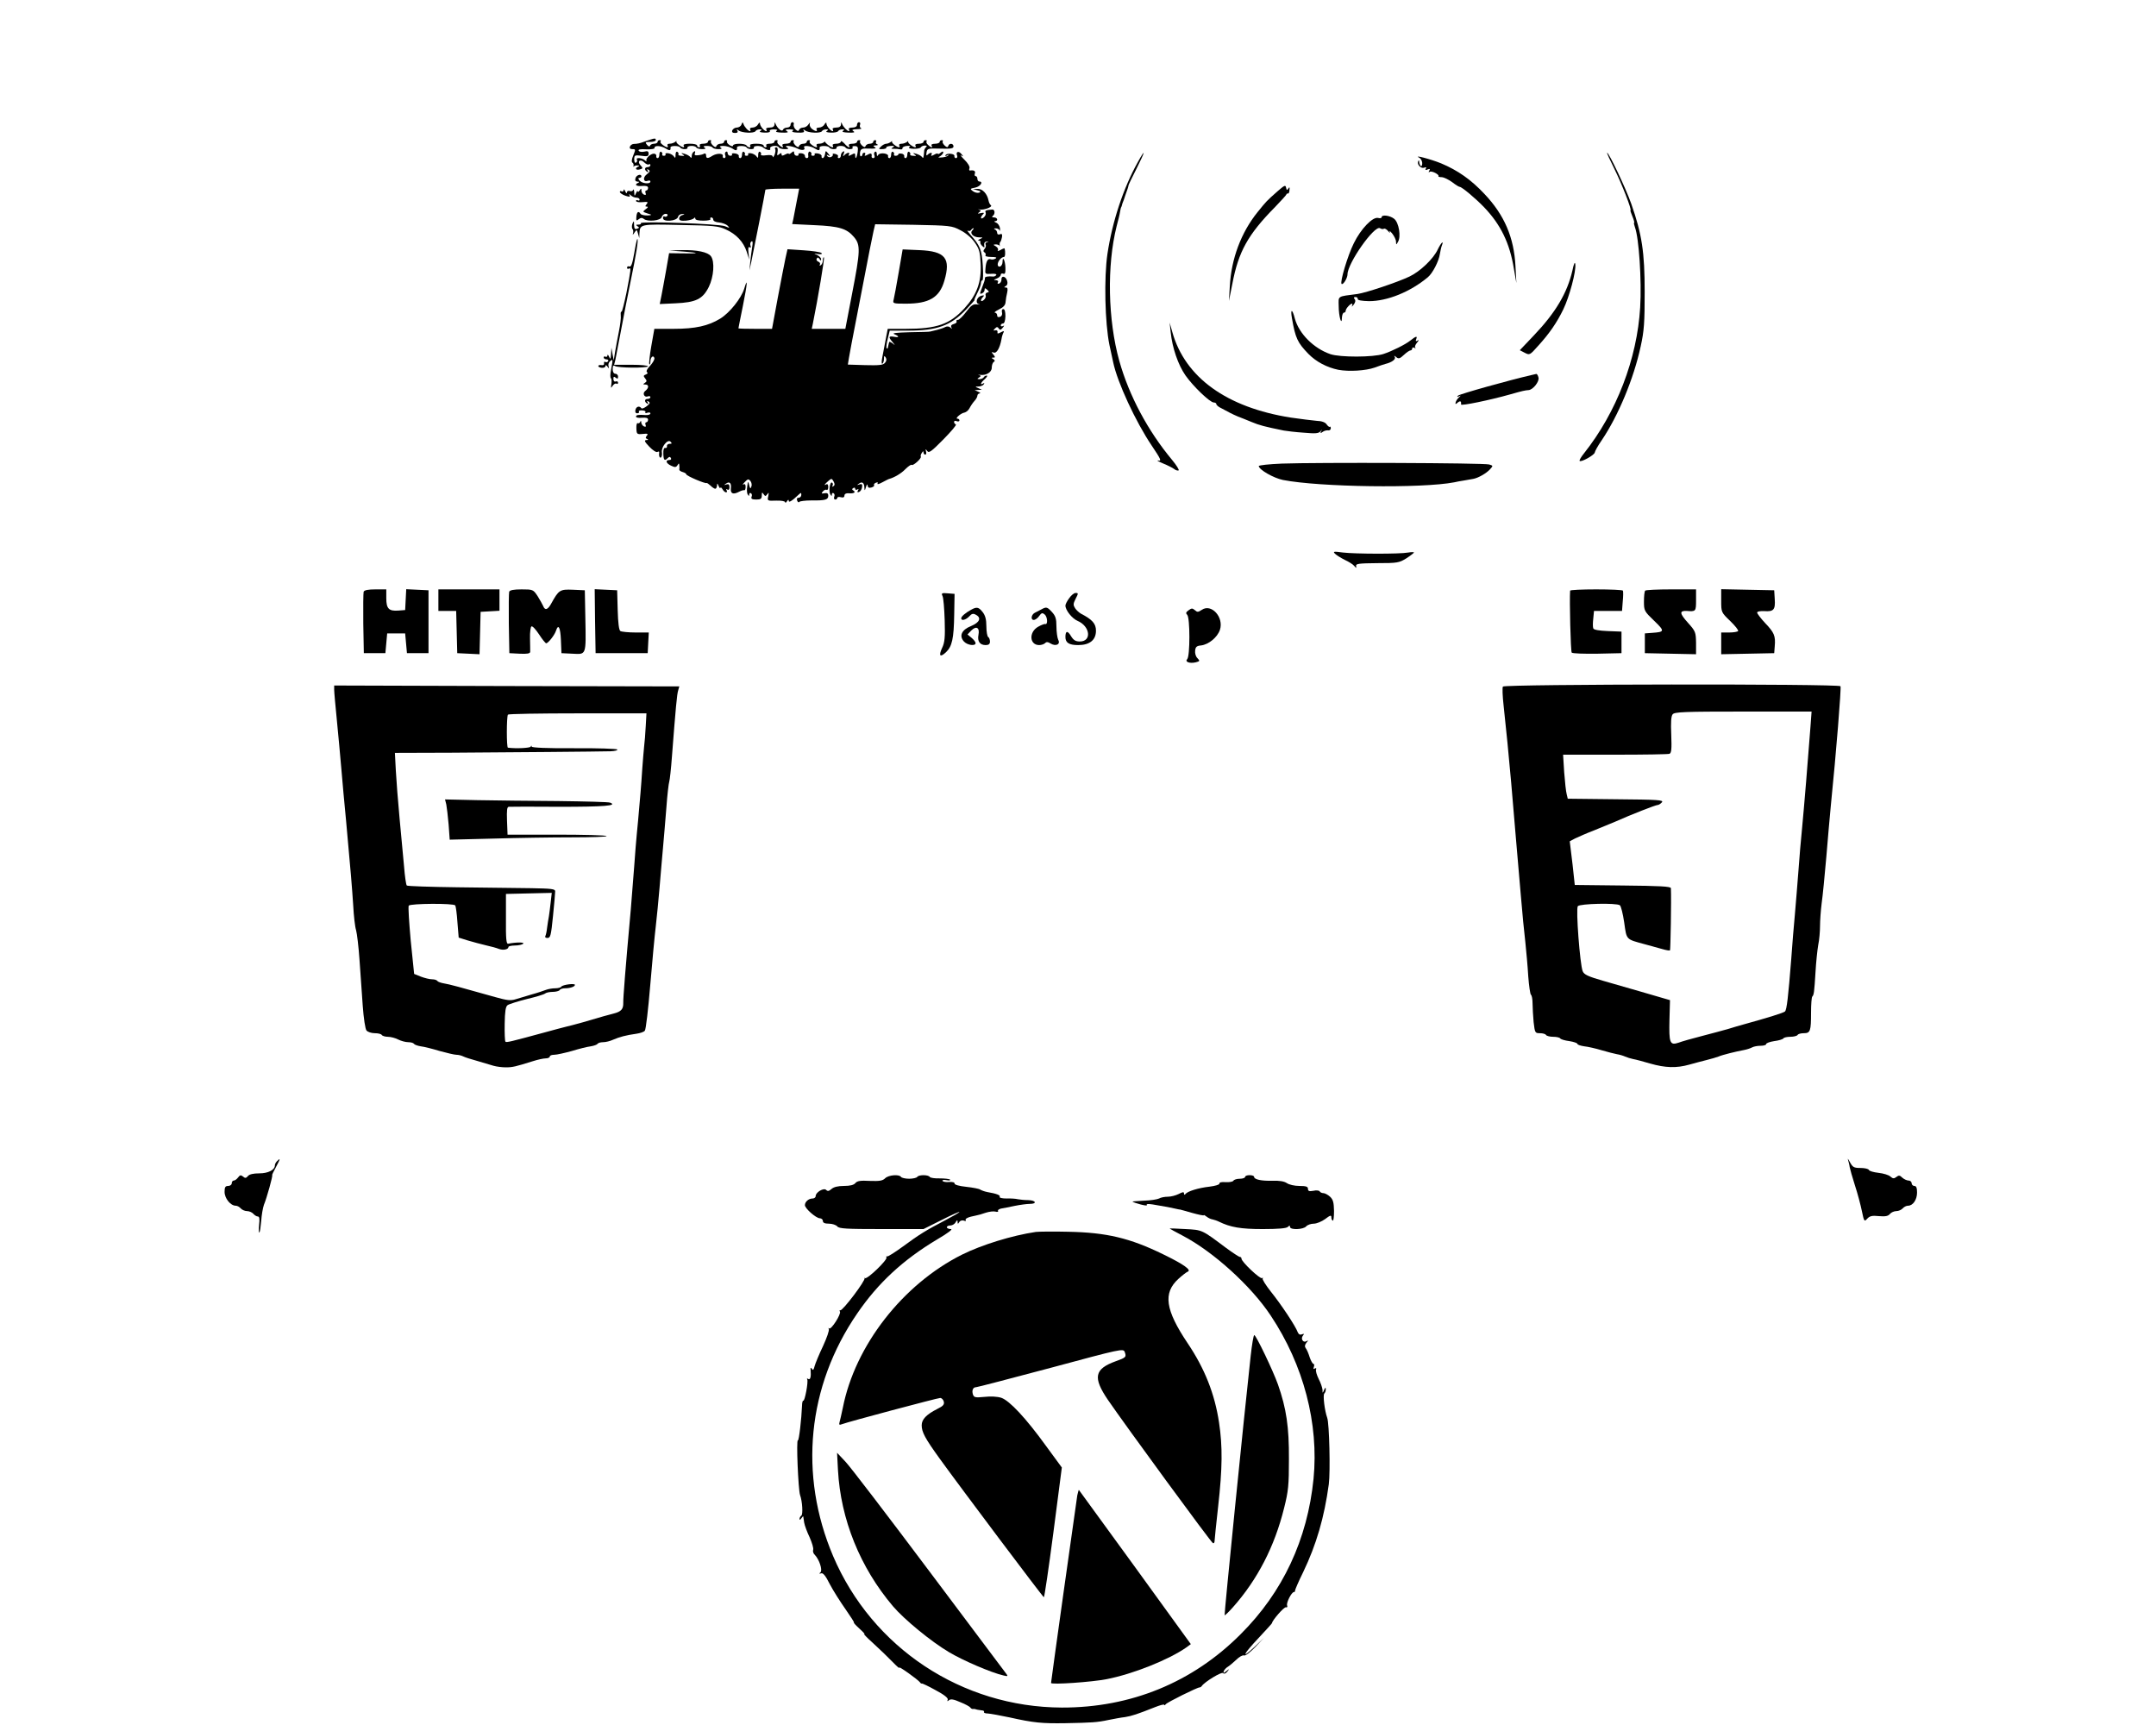 <?xml version="1.0" standalone="no"?>
<!DOCTYPE svg PUBLIC "-//W3C//DTD SVG 20010904//EN"
 "http://www.w3.org/TR/2001/REC-SVG-20010904/DTD/svg10.dtd">
<svg version="1.0" xmlns="http://www.w3.org/2000/svg"
 width="1200pt" height="960pt" viewBox="0 0 1200 960"
 preserveAspectRatio="xMidYMid meet">
<g transform="translate(0,960) scale(0.1,-0.1)"
fill="#000000" stroke="none">
<path d="M4127 8907 c-3 -9 -15 -17 -26 -17 -10 0 -21 -7 -25 -15 -4 -10 1
-15 15 -15 13 0 18 4 13 13 -6 9 -4 9 7 1 18 -14 86 -17 94 -4 3 6 14 10 23
10 13 0 14 -2 4 -9 -8 -5 0 -8 23 -9 21 -1 33 3 30 8 -4 6 6 10 22 10 18 0 24
-3 15 -8 -8 -6 3 -9 30 -10 31 -1 39 1 28 8 -12 7 -8 10 15 10 19 0 25 -3 17
-8 -8 -6 3 -9 28 -10 30 -1 39 1 34 11 -6 9 -4 9 7 1 18 -14 86 -17 94 -4 3 6
14 10 23 10 13 0 14 -2 4 -9 -8 -5 0 -8 22 -9 19 -1 38 3 41 8 3 6 14 10 23
10 13 0 14 -2 4 -8 -8 -6 3 -9 30 -10 31 -1 39 1 28 8 -11 7 -6 10 20 11 19 0
30 3 23 5 -7 3 -9 12 -6 20 3 8 0 14 -6 14 -6 0 -11 -7 -11 -15 0 -9 -10 -15
-26 -15 -14 0 -23 -4 -19 -10 3 -5 3 -10 0 -10 -9 0 -31 23 -38 40 -4 12 -6
11 -6 -2 -1 -12 -9 -18 -27 -18 -14 0 -23 -4 -19 -10 3 -5 3 -10 0 -10 -11 0
-35 28 -35 42 0 8 -4 7 -11 -4 -5 -10 -19 -18 -30 -18 -11 0 -17 -4 -14 -10 8
-14 -7 -12 -26 3 -9 7 -14 19 -12 27 3 10 1 9 -7 -2 -6 -10 -19 -18 -30 -18
-10 0 -20 -6 -22 -12 -4 -10 -8 -9 -20 2 -8 8 -13 21 -10 28 2 6 -1 12 -7 12
-6 0 -11 -7 -11 -15 0 -8 -9 -15 -19 -15 -11 0 -21 -6 -23 -12 -5 -14 -30 6
-41 32 -4 12 -6 11 -6 -2 -1 -12 -9 -18 -27 -18 -14 0 -23 -4 -19 -10 3 -5 3
-10 0 -10 -11 0 -35 28 -35 42 0 8 -4 7 -11 -4 -5 -10 -19 -18 -30 -18 -11 0
-17 -4 -14 -10 3 -5 3 -10 0 -10 -10 0 -31 23 -37 40 -3 11 -6 11 -11 -3z"/>
<path d="M3620 8823 c-8 -2 -22 -7 -30 -10 -26 -10 -44 -14 -62 -14 -9 0 -19
-7 -22 -15 -3 -9 1 -14 14 -14 18 0 18 -2 5 -34 -9 -21 -11 -37 -5 -41 5 -3 8
-11 6 -18 -1 -7 -1 -9 1 -4 3 4 12 7 21 6 11 0 12 -2 5 -6 -21 -8 -15 -22 7
-16 19 5 20 7 5 23 -21 23 -1 38 21 16 9 -9 20 -14 25 -11 5 4 9 1 9 -4 0 -6
-7 -11 -15 -11 -18 0 -20 -16 -3 -26 7 -5 8 -3 3 6 -6 9 -4 11 5 5 10 -6 7
-12 -10 -25 -24 -18 -19 -46 6 -36 8 3 14 1 14 -4 0 -16 -46 -12 -60 5 -9 10
-9 15 -1 15 6 0 11 4 11 8 0 17 -29 8 -33 -10 -4 -12 0 -18 11 -19 11 0 12 -2
5 -6 -25 -10 -12 -21 20 -18 24 2 34 -1 34 -11 0 -8 -5 -14 -10 -14 -5 0 -7
-7 -4 -14 4 -10 1 -13 -9 -9 -7 3 -14 13 -14 22 0 14 -2 14 -10 1 -5 -8 -10
-10 -11 -5 0 6 -4 1 -9 -10 -8 -18 -9 -18 -10 5 -1 14 -4 20 -6 13 -3 -7 -12
-9 -20 -6 -8 3 -14 -1 -15 -8 0 -8 -4 -5 -9 6 -5 11 -9 14 -9 7 -1 -7 -5 -10
-11 -7 -5 3 -10 2 -10 -3 0 -6 14 -15 30 -21 24 -8 29 -7 24 2 -5 9 -3 9 7 0
7 -7 21 -13 31 -13 10 0 18 -5 18 -11 0 -5 -4 -7 -10 -4 -5 3 -10 2 -10 -3 0
-6 16 -9 36 -7 30 3 33 1 23 -11 -9 -11 -9 -14 2 -14 8 0 5 -6 -7 -14 -16 -12
-16 -15 -4 -19 8 -3 22 -8 30 -10 8 -3 1 -6 -17 -6 -17 -1 -35 4 -38 9 -11 18
-21 11 -23 -16 -2 -22 0 -25 13 -14 11 9 19 9 28 2 21 -18 95 -10 100 10 3 10
13 18 22 18 9 0 13 -5 10 -10 -4 -6 -11 -8 -16 -5 -5 4 -9 -1 -9 -9 0 -23 77
-17 84 7 2 9 12 16 23 16 16 -1 16 -2 1 -6 -10 -2 -18 -11 -18 -19 0 -11 10
-14 38 -12 20 2 40 8 44 13 5 6 8 6 8 -2 0 -7 17 -11 45 -11 25 0 43 4 39 9
-3 5 0 9 5 9 6 0 11 -6 11 -13 0 -7 14 -14 32 -15 18 -2 40 -10 48 -18 13 -14
12 -14 -15 -3 -33 14 -476 29 -468 17 2 -5 -4 -8 -14 -8 -14 0 -15 -2 -5 -9
11 -7 11 -9 -2 -14 -12 -5 -16 0 -17 21 0 24 -1 25 -9 7 -4 -11 -4 -24 0 -29
5 -5 6 -16 3 -25 -3 -10 0 -8 8 4 13 19 13 19 20 -5 l7 -25 1 25 c3 53 2 53
227 48 185 -3 214 -6 254 -25 58 -26 98 -69 116 -124 l14 -44 -4 38 c-3 26 -1
35 6 31 7 -5 9 -1 5 9 -3 9 -1 19 5 23 7 5 9 -4 5 -27 -3 -19 -8 -56 -11 -84
l-5 -50 10 45 c12 56 79 396 79 404 0 3 42 6 94 6 l94 0 -14 -72 c-8 -40 -16
-85 -19 -99 l-6 -26 124 -6 c139 -6 180 -19 220 -66 37 -44 36 -76 -10 -313
l-38 -198 -93 0 -94 0 6 28 c29 143 66 365 62 369 -3 4 -6 -3 -6 -15 0 -11 -5
-24 -12 -28 -6 -4 -8 -3 -5 3 4 6 0 14 -9 17 -8 3 -12 11 -8 17 4 8 9 7 15 -2
7 -11 9 -11 9 -1 0 7 -10 17 -22 23 -21 9 -21 9 5 5 18 -2 25 0 19 6 -5 5 -50
12 -99 15 l-90 6 -11 -49 c-6 -27 -25 -127 -43 -221 l-32 -173 -94 0 c-51 0
-93 1 -93 3 0 1 11 58 25 126 25 124 28 164 7 94 -17 -54 -80 -133 -133 -166
-67 -41 -139 -57 -260 -57 l-107 0 -17 -96 c-9 -52 -14 -98 -11 -101 3 -4 6 3
6 15 0 24 16 38 22 20 3 -7 -8 -26 -23 -43 -17 -17 -24 -32 -18 -36 6 -4 4 -9
-6 -13 -14 -5 -15 -9 -4 -22 10 -13 10 -17 -2 -25 -11 -7 -11 -9 3 -9 21 0 20
-20 -1 -36 -17 -13 -5 -38 15 -30 8 3 14 1 14 -4 0 -6 -7 -10 -15 -10 -18 0
-20 -16 -3 -26 7 -5 8 -3 3 6 -6 9 -4 11 5 5 10 -6 7 -12 -11 -26 -13 -10 -26
-15 -29 -11 -11 15 -28 10 -33 -8 -3 -13 0 -20 10 -20 8 0 12 4 9 9 -3 5 5 8
18 7 13 0 22 -5 18 -10 -3 -5 2 -7 11 -3 10 3 17 2 17 -4 0 -6 -12 -10 -27 -9
-41 3 -53 1 -53 -9 0 -5 15 -8 33 -6 24 2 34 -1 34 -11 0 -8 -5 -14 -10 -14
-5 0 -7 -7 -4 -14 4 -10 1 -13 -9 -9 -7 3 -14 13 -15 22 0 10 -2 11 -6 3 -2
-6 -9 -10 -14 -7 -4 3 -8 -10 -7 -28 1 -33 3 -35 35 -32 28 3 32 1 23 -10 -8
-10 -8 -14 2 -18 8 -4 7 -6 -4 -6 -14 -1 -11 -9 16 -37 19 -20 39 -33 45 -29
6 3 11 3 10 -2 -3 -19 2 -34 10 -29 4 3 7 16 5 28 -5 30 32 76 48 60 9 -9 8
-12 -5 -12 -9 0 -16 -6 -15 -12 2 -7 -2 -12 -9 -11 -8 2 -12 -9 -11 -32 1 -37
7 -42 25 -24 8 8 13 8 17 0 4 -6 0 -11 -8 -11 -25 0 -19 -19 10 -32 21 -10 27
-9 35 3 7 12 9 12 10 -1 1 -8 1 -19 0 -23 -1 -5 8 -11 19 -14 11 -3 20 -9 20
-13 0 -8 107 -54 113 -48 2 1 11 -5 21 -14 10 -10 22 -18 27 -18 5 0 9 8 10
18 0 14 2 14 9 -3 5 -11 9 -15 10 -10 0 6 5 2 11 -7 5 -10 15 -18 20 -18 6 0
7 5 3 12 -4 7 -3 8 4 4 8 -5 12 0 12 13 0 15 -5 19 -17 15 -15 -5 -15 -4 -3 4
20 15 32 4 28 -26 -3 -30 13 -36 47 -18 11 6 23 9 28 8 4 -1 7 7 7 19 0 13 -4
18 -12 13 -7 -4 -4 2 7 13 17 18 21 19 32 6 6 -8 9 -22 5 -31 -5 -14 -7 -12
-12 8 -6 24 -7 24 -11 -7 -3 -18 -2 -38 3 -45 6 -10 8 -10 8 0 0 7 4 11 10 7
5 -3 7 -12 3 -20 -4 -11 3 -15 26 -15 25 0 31 4 31 23 0 18 2 19 10 7 9 -13
11 -13 21 0 8 12 9 9 5 -11 -6 -26 -5 -27 44 -25 28 1 50 -3 50 -9 0 -5 5 -3
10 5 6 10 10 11 10 3 0 -12 18 -1 56 35 12 11 14 11 14 -2 0 -9 -7 -16 -15
-16 -9 0 -12 -6 -8 -16 3 -9 9 -12 12 -7 3 4 33 8 66 8 79 -1 95 4 95 26 0 13
-6 17 -21 14 -17 -3 -19 -2 -9 10 7 8 16 12 21 9 5 -3 9 4 9 16 0 12 -4 18
-10 15 -17 -10 -11 0 10 18 18 16 20 15 30 -3 7 -13 7 -21 -2 -26 -6 -4 -8 -3
-4 4 3 6 2 13 -3 16 -12 8 -20 -50 -9 -66 6 -10 8 -10 8 0 0 7 4 11 10 7 5 -3
7 -12 3 -20 -3 -8 0 -15 6 -15 6 0 11 4 11 9 0 5 9 7 20 4 13 -4 20 0 20 9 0
9 9 14 23 13 28 -3 43 5 27 15 -9 5 -9 9 -1 14 6 4 11 2 11 -4 0 -6 5 -8 12
-4 7 5 8 3 3 -6 -5 -8 -3 -11 6 -8 8 3 15 14 17 26 3 17 -1 21 -15 16 -14 -5
-15 -4 -3 4 18 14 30 6 31 -21 1 -20 2 -20 9 3 5 15 8 18 9 8 1 -11 7 -15 21
-11 11 3 18 9 15 13 -3 4 2 11 11 14 9 3 12 2 8 -5 -3 -6 9 -3 27 7 19 10 36
19 39 19 28 8 66 30 89 54 16 16 32 27 35 24 7 -8 57 37 51 46 -2 4 0 13 6 21
6 10 9 11 9 3 0 -7 4 -13 10 -13 5 0 7 8 4 18 -4 15 -3 15 7 2 9 -13 23 -3 90
65 43 44 75 81 69 83 -5 2 -10 8 -10 14 0 6 7 8 15 4 8 -3 15 -1 15 4 0 6 -5
10 -11 10 -16 0 19 31 39 34 9 2 22 12 28 24 6 12 18 30 27 40 10 10 17 24 17
30 0 7 6 12 13 13 6 0 3 4 -8 9 l-20 9 20 1 20 1 -20 9 c-19 8 -19 9 2 9 12 1
25 6 29 13 4 7 3 8 -4 4 -20 -12 -13 6 10 25 11 11 16 19 10 19 -6 0 -14 -4
-17 -10 -3 -5 -14 -10 -23 -10 -14 0 -14 2 -3 9 12 8 12 10 0 14 -8 2 -6 3 5
1 34 -5 66 14 66 40 0 14 5 28 11 32 8 4 7 9 -2 15 -12 7 -12 9 0 9 11 0 11 3
0 17 -12 14 -12 16 2 11 16 -6 34 25 43 74 2 15 8 33 12 39 4 8 0 8 -15 0 -17
-9 -21 -9 -19 1 2 7 -4 12 -12 10 -12 -3 -13 -1 -2 10 10 10 14 10 21 0 6 -10
11 -9 22 4 9 12 10 15 2 10 -7 -4 -13 -2 -13 3 0 6 6 11 13 11 7 0 12 15 13
40 0 26 -4 40 -12 40 -7 0 -10 -8 -7 -19 3 -11 -2 -21 -11 -24 -10 -4 -16 -1
-16 8 0 8 -6 15 -12 15 -7 1 3 8 22 18 25 12 36 24 37 42 1 14 5 37 9 53 4 19
2 27 -7 27 -12 0 -12 2 0 9 8 5 11 16 6 30 -8 25 -33 29 -31 5 0 -9 -5 -19
-13 -22 -8 -3 -11 0 -7 7 4 6 0 11 -11 12 -14 0 -14 2 5 9 12 5 22 14 22 21 0
6 6 9 14 6 10 -4 13 5 12 33 -1 39 -16 70 -16 33 0 -12 -6 -23 -13 -26 -8 -3
-14 2 -14 11 0 18 20 42 35 42 7 0 9 28 3 48 -1 1 -11 -2 -22 -9 -13 -7 -19
-7 -15 -1 4 6 -2 15 -11 21 -16 9 -16 10 -1 11 9 0 18 -3 21 -7 2 -5 3 -3 1 4
-1 6 0 14 4 17 3 4 7 16 9 27 2 16 -1 20 -12 15 -9 -3 -15 0 -15 8 0 8 -6 17
-12 19 -8 4 -7 6 4 6 9 1 19 -5 22 -11 2 -7 3 -2 2 11 -2 14 -11 28 -22 32
-10 4 -13 8 -6 8 19 1 14 21 -5 21 -11 0 -14 3 -8 8 15 10 13 37 -2 36 -37 -3
-42 -5 -37 -17 3 -8 -2 -20 -11 -27 -17 -14 -21 0 -4 17 9 9 6 11 -12 7 -18
-4 -20 -3 -10 4 12 9 12 11 0 15 -8 2 -6 3 5 1 24 -4 73 15 61 24 -6 4 -11 16
-13 26 -7 37 -33 66 -61 65 l-26 -1 25 -7 c19 -5 21 -8 10 -13 -9 -3 -24 0
-35 8 -17 13 -17 14 13 20 29 6 47 34 22 34 -5 0 -10 7 -10 15 0 8 -4 15 -10
15 -5 0 -7 7 -4 15 5 13 -6 20 -28 16 -4 0 -5 6 -2 13 3 8 -9 29 -28 47 -18
18 -26 28 -18 24 13 -8 13 -6 1 8 -15 19 -33 13 -24 -8 3 -8 0 -15 -6 -15 -6
0 -10 5 -9 11 4 14 -41 19 -49 6 -4 -6 -1 -7 8 -2 8 5 11 4 7 0 -5 -5 -20 -10
-35 -11 -23 -2 -25 -1 -10 7 9 6 17 15 17 21 0 7 -5 6 -15 -2 -8 -7 -15 -9
-15 -6 0 4 -10 2 -21 -5 -15 -8 -19 -8 -15 0 9 14 -7 14 -21 0 -7 -7 -9 -4 -6
13 4 22 8 23 77 21 58 -2 73 1 73 12 0 18 -24 20 -29 3 -4 -10 -9 -8 -21 3 -9
9 -13 19 -10 23 4 3 1 6 -5 6 -7 0 -12 -4 -12 -10 0 -5 -12 -10 -26 -10 -14 0
-23 -4 -19 -10 9 -15 -4 -12 -20 4 -8 7 -11 16 -8 20 4 3 1 6 -5 6 -7 0 -12
-4 -12 -10 0 -5 -12 -10 -26 -10 -14 0 -23 -4 -19 -10 9 -14 -7 -12 -27 4 -10
7 -16 16 -13 20 3 3 -1 2 -7 -4 -7 -5 -20 -10 -31 -10 -10 0 -15 -4 -12 -10 9
-14 -7 -12 -27 4 -10 7 -16 16 -13 20 3 3 -1 2 -7 -4 -7 -5 -18 -10 -26 -10
-7 0 -20 -7 -28 -15 -14 -13 -14 -15 0 -15 21 0 31 4 29 10 -1 3 10 7 25 8 20
1 23 -1 12 -8 -12 -7 -11 -9 5 -8 11 0 27 -1 35 -3 8 -2 14 1 13 6 -1 6 10 12
25 13 18 1 22 -1 14 -6 -8 -6 0 -9 22 -10 19 -1 38 3 41 8 3 6 14 10 23 10 10
0 13 -3 7 -8 -5 -4 -10 -13 -11 -19 -3 -43 -5 -47 -12 -37 -4 6 -18 14 -32 18
-19 6 -21 5 -10 -3 12 -8 11 -10 -7 -8 -12 0 -20 4 -17 8 2 4 0 10 -6 14 -5 3
-10 -3 -10 -14 0 -12 -4 -21 -10 -21 -5 0 -9 5 -7 11 1 6 -6 13 -15 14 -10 2
-18 0 -18 -4 0 -4 -7 -8 -15 -8 -8 0 -12 4 -9 8 2 4 0 10 -6 14 -5 3 -10 -3
-10 -14 0 -12 -4 -21 -10 -21 -5 0 -9 5 -7 11 3 16 -45 22 -55 7 -5 -9 -8 -8
-8 5 0 10 -4 16 -10 12 -5 -3 -7 -12 -3 -20 3 -8 0 -15 -6 -15 -6 0 -10 3 -10
8 3 19 -3 22 -22 11 -15 -8 -19 -8 -15 0 4 6 2 11 -3 11 -6 0 -11 -4 -11 -10
0 -5 -4 -10 -9 -10 -4 0 -6 10 -4 23 4 19 10 22 51 20 32 -1 42 1 32 7 -12 8
-11 10 5 11 11 0 14 3 7 6 -6 2 -10 9 -6 14 3 5 0 9 -5 9 -6 0 -11 -4 -11 -10
0 -5 -9 -10 -19 -10 -11 0 -21 -6 -23 -12 -4 -10 -9 -8 -21 3 -9 9 -13 19 -10
23 4 3 1 6 -5 6 -7 0 -12 -4 -12 -10 0 -5 -12 -10 -26 -10 -14 0 -23 -4 -19
-10 11 -18 -7 -10 -26 12 -11 11 -19 16 -19 10 0 -7 -12 -12 -26 -12 -14 0
-23 -4 -19 -10 3 -5 3 -10 -2 -10 -11 1 -43 26 -40 31 1 2 -2 1 -8 -3 -5 -5
-17 -8 -28 -8 -10 0 -15 -4 -12 -10 9 -14 -7 -12 -27 4 -10 7 -15 16 -11 19 3
4 1 7 -5 7 -7 0 -12 -4 -12 -10 0 -5 -9 -10 -19 -10 -11 0 -21 -6 -23 -12 -4
-10 -9 -8 -21 3 -9 9 -13 19 -10 23 4 3 1 6 -5 6 -7 0 -12 -4 -12 -10 0 -5
-12 -10 -26 -10 -14 0 -23 -4 -19 -10 9 -15 -4 -12 -20 4 -8 7 -11 16 -8 20 4
3 1 6 -5 6 -7 0 -12 -4 -12 -10 0 -5 -12 -10 -26 -10 -14 0 -23 -4 -19 -10 3
-5 1 -10 -4 -10 -6 0 -11 5 -11 10 0 6 -18 10 -41 10 -24 0 -38 -4 -34 -10 3
-5 2 -10 -4 -10 -5 0 -13 5 -16 10 -8 13 -75 13 -75 0 0 -6 -8 -5 -19 2 -11 7
-17 16 -15 20 3 4 0 8 -5 8 -6 0 -11 -4 -11 -10 0 -5 -9 -10 -19 -10 -11 0
-21 -6 -23 -12 -4 -10 -9 -8 -21 3 -9 9 -13 19 -10 23 4 3 1 6 -5 6 -7 0 -12
-4 -12 -10 0 -5 -12 -10 -26 -10 -14 0 -23 -4 -19 -10 3 -5 1 -10 -4 -10 -6 0
-11 5 -11 10 0 6 -18 10 -41 10 -24 0 -38 -4 -34 -10 9 -14 -7 -12 -27 4 -10
7 -16 16 -13 20 3 3 -1 2 -7 -4 -7 -5 -20 -10 -31 -10 -10 0 -15 -4 -12 -10 9
-14 -7 -12 -27 4 -10 7 -15 16 -11 19 3 4 1 7 -5 7 -7 0 -12 -4 -12 -10 0 -5
-9 -10 -19 -10 -11 0 -21 -5 -23 -11 -2 -7 -9 -5 -17 5 -12 14 -10 16 18 16
17 0 31 5 31 10 0 11 -6 11 -30 3z m86 -50 c21 -13 28 -12 26 7 -1 10 47 10
53 0 3 -6 15 -10 26 -10 11 0 18 4 15 8 -2 4 6 9 19 10 13 1 27 -3 30 -8 3 -6
18 -10 33 -10 19 0 23 3 13 9 -9 6 -5 9 13 9 15 0 29 -4 32 -9 3 -5 17 -9 32
-9 19 0 23 3 13 9 -9 6 -4 9 15 9 16 0 39 -7 51 -15 20 -14 27 -12 25 7 -1 10
47 10 53 0 3 -6 15 -10 26 -10 11 0 18 4 15 8 -6 11 35 13 49 3 21 -17 47 -22
42 -8 -6 15 39 22 48 7 3 -6 18 -10 33 -10 21 0 24 2 12 10 -23 14 29 9 59 -7
24 -12 46 -9 37 6 -9 14 37 10 60 -6 21 -13 28 -12 26 7 -1 10 47 10 53 0 3
-6 15 -10 26 -10 11 0 18 4 15 8 -2 4 6 9 19 10 13 1 27 -3 30 -8 3 -6 15 -10
26 -10 11 0 18 4 14 9 -3 6 3 9 14 8 15 -1 18 -7 15 -30 -4 -33 -14 -50 -14
-23 0 14 -3 15 -21 5 -15 -8 -19 -8 -15 0 10 15 -7 14 -23 -1 -10 -11 -11 -9
-5 6 5 13 4 17 -4 12 -7 -4 -12 -14 -12 -22 0 -8 -5 -14 -11 -14 -5 0 -8 4 -5
9 3 5 -3 11 -14 14 -11 3 -18 2 -15 -3 3 -4 -2 -10 -10 -14 -8 -3 -17 0 -21 6
-5 7 -2 8 7 3 11 -7 11 -5 -1 10 -14 18 -15 18 -18 -3 -2 -12 -8 -22 -13 -22
-5 0 -8 5 -6 11 1 6 -8 13 -21 15 -13 2 -21 0 -18 -4 3 -5 -1 -9 -9 -9 -8 0
-12 4 -9 8 2 4 0 10 -6 14 -9 6 -14 -7 -11 -27 0 -5 -4 -8 -9 -8 -6 0 -10 6
-10 13 0 7 -9 13 -20 14 -11 1 -18 -2 -16 -6 3 -4 -1 -8 -9 -8 -8 0 -15 7 -15
15 0 12 -3 12 -15 2 -8 -7 -15 -9 -15 -6 0 4 -9 2 -20 -4 -15 -8 -20 -8 -20 1
0 9 -3 9 -14 0 -11 -9 -12 -6 -8 14 2 15 0 25 -7 25 -7 0 -10 -4 -7 -9 4 -5 2
-20 -3 -33 -6 -12 -10 -17 -10 -10 -1 8 -12 11 -36 8 -19 -3 -33 -1 -30 4 3 5
1 11 -5 15 -6 3 -10 -4 -10 -17 0 -18 -2 -20 -9 -9 -5 8 -19 16 -31 18 -12 2
-19 -1 -16 -5 3 -5 -1 -9 -9 -9 -8 0 -12 4 -9 8 2 4 0 10 -6 14 -5 3 -10 -3
-10 -14 0 -12 -4 -21 -10 -21 -6 0 -9 5 -8 11 2 6 -7 13 -20 15 -13 2 -21 0
-18 -4 3 -5 -1 -9 -9 -9 -8 0 -15 7 -15 14 0 8 -4 12 -10 8 -5 -3 -7 -12 -3
-20 3 -8 0 -15 -6 -15 -6 0 -10 5 -8 12 3 16 -33 16 -58 1 -26 -17 -35 -16
-35 3 0 8 -5 12 -11 9 -5 -4 -21 -8 -34 -9 -17 -2 -22 1 -17 12 3 10 1 13 -6
8 -7 -4 -12 -15 -12 -24 0 -11 -3 -13 -8 -6 -4 6 -18 14 -32 18 -19 6 -21 5
-10 -3 12 -8 11 -10 -7 -8 -12 0 -20 4 -17 8 2 4 0 10 -6 14 -6 3 -10 -4 -10
-17 0 -18 -2 -20 -9 -9 -5 8 -19 16 -31 18 -12 2 -19 -1 -16 -5 3 -5 -1 -9 -9
-9 -8 0 -12 4 -9 8 2 4 0 10 -6 14 -5 3 -10 -3 -10 -14 0 -12 -4 -21 -10 -21
-5 0 -9 5 -7 12 1 7 -5 12 -13 13 -19 0 -48 -27 -42 -40 3 -5 -1 -4 -9 3 -15
14 -53 17 -44 3 3 -5 1 -12 -5 -16 -6 -4 -10 4 -10 18 0 23 3 25 40 20 33 -5
40 -3 40 12 0 13 -6 16 -24 11 -14 -3 -28 -1 -31 5 -5 7 8 10 41 8 28 -1 48 2
47 7 -3 16 37 14 63 -3z m1639 -454 c30 -15 62 -42 80 -68 26 -37 30 -53 33
-119 5 -102 -21 -172 -90 -248 -82 -89 -153 -114 -328 -114 l-99 0 -11 -57
c-6 -32 -15 -77 -19 -100 -5 -24 -5 -40 0 -37 5 3 9 15 9 27 0 18 2 19 10 7 6
-10 4 -20 -5 -30 -11 -12 -33 -14 -110 -12 l-96 3 6 37 c4 20 10 57 15 82 5
25 32 167 61 315 28 149 56 287 61 309 l9 38 213 -3 c204 -4 214 -5 261 -30z
m67 -1 c-16 -16 4 -38 37 -39 23 0 24 -1 6 -9 -11 -5 -14 -9 -7 -9 7 -1 11 -4
9 -8 -3 -5 2 -14 10 -22 12 -11 14 -10 11 5 -2 12 4 19 15 20 12 1 13 1 2 -3
-8 -2 -13 -9 -9 -14 3 -6 1 -16 -6 -24 -8 -9 -8 -15 0 -20 6 -3 8 -11 5 -16
-4 -5 11 -9 32 -9 26 0 34 -3 24 -9 -8 -5 -20 -7 -27 -4 -16 6 -26 -11 -29
-51 -3 -31 -2 -32 31 -30 21 2 32 -1 29 -7 -4 -5 -12 -9 -18 -8 -25 3 -47 -1
-45 -8 1 -8 -4 -23 -22 -70 -7 -17 -6 -21 5 -16 8 3 15 12 15 19 0 12 3 12 14
2 12 -11 12 -14 1 -16 -8 -2 -12 -9 -9 -16 3 -7 -2 -19 -11 -26 -17 -14 -21 0
-4 17 9 9 7 11 -9 7 -26 -7 -36 -41 -13 -47 9 -2 4 -3 -11 -1 -21 3 -33 -5
-60 -41 -18 -24 -39 -45 -46 -45 -7 0 -11 -4 -8 -9 3 -5 -4 -11 -15 -14 -14
-4 -18 -10 -14 -19 6 -10 5 -10 -5 -1 -8 7 -19 8 -29 3 -9 -5 -29 -12 -46 -16
-16 -4 -33 -8 -37 -9 -5 -2 -56 -3 -115 -4 -76 -2 -101 -5 -85 -11 29 -12 28
-20 -3 -14 -30 5 -31 -2 -7 -30 16 -20 16 -20 0 -7 -10 7 -19 11 -19 7 -1 -3
-3 -10 -4 -16 -1 -5 -3 -13 -4 -17 0 -3 -3 -4 -6 -1 -3 3 -1 26 6 52 l11 46
102 0 c161 0 236 27 322 116 28 30 50 54 48 54 -3 0 5 18 16 40 11 21 20 46
20 55 0 8 3 15 8 15 4 0 5 37 2 83 -5 86 -16 112 -69 171 -14 16 -21 26 -14
22 6 -3 14 -2 18 4 3 5 9 10 13 10 3 0 1 -5 -6 -12z"/>
<path d="M5002 8084 c-12 -71 -25 -139 -28 -151 -6 -22 -4 -23 68 -23 129 0
187 34 214 127 37 126 6 165 -139 171 l-93 4 -22 -128z"/>
<path d="M6333 8698 c-81 -145 -142 -331 -169 -510 -20 -134 -14 -387 11 -508
9 -41 18 -85 21 -97 23 -110 124 -329 215 -464 50 -74 55 -86 36 -82 -12 2 0
-5 26 -16 27 -11 54 -25 62 -31 8 -7 19 -10 25 -8 5 1 -11 28 -36 58 -136 163
-240 359 -294 551 -64 229 -70 531 -15 750 8 30 17 66 19 80 2 13 5 25 7 27 1
1 3 7 4 12 1 6 4 12 5 15 1 3 3 8 5 13 1 4 5 16 9 27 10 26 17 49 17 53 -1 1
19 43 44 92 50 99 54 121 8 38z"/>
<path d="M8984 8663 c42 -84 100 -233 91 -233 -2 0 3 -16 11 -35 8 -19 12 -35
9 -35 -2 0 0 -11 5 -25 22 -59 38 -295 29 -445 -17 -288 -132 -585 -312 -812
-17 -21 -28 -40 -25 -43 8 -9 81 32 84 46 1 8 18 39 39 69 92 136 178 342 217
523 19 86 22 133 22 302 0 222 -15 321 -75 492 -30 85 -124 283 -134 283 -3 0
15 -39 39 -87z"/>
<path d="M7900 8722 c8 -4 15 -17 16 -29 0 -12 -3 -20 -8 -17 -4 3 -8 13 -9
22 0 11 -2 12 -6 4 -7 -18 16 -42 34 -35 11 4 14 2 9 -5 -5 -8 -1 -10 10 -5
13 5 15 3 9 -7 -5 -9 -4 -11 3 -6 12 7 56 -17 48 -25 -2 -2 6 -5 19 -5 13 -1
39 -14 58 -28 18 -14 37 -26 42 -26 11 0 87 -63 135 -113 92 -96 143 -199 166
-342 l14 -80 -5 93 c-8 161 -62 286 -173 403 -74 79 -148 131 -241 170 -59 24
-159 50 -121 31z"/>
<path d="M7110 8535 c-62 -55 -60 -53 -111 -116 -91 -113 -146 -259 -154 -412
l-5 -82 19 95 c34 179 86 274 238 428 34 35 62 66 63 70 1 4 5 6 9 5 4 -1 8 8
8 20 2 16 0 18 -6 8 -7 -11 -10 -10 -13 5 -3 16 -9 13 -48 -21z"/>
<path d="M7690 8391 c0 -5 -9 -7 -19 -4 -31 8 -97 -61 -136 -141 -34 -68 -78
-216 -68 -226 8 -8 33 32 33 53 0 62 150 275 181 257 7 -5 17 -6 22 -3 4 3 15
-3 23 -13 9 -11 13 -12 9 -4 -4 8 3 4 14 -10 11 -14 21 -34 21 -45 1 -19 1
-19 11 -1 18 29 5 107 -21 128 -23 19 -70 25 -70 9z"/>
<path d="M3530 8191 c-10 -58 -17 -78 -27 -74 -7 3 -13 0 -13 -7 0 -6 5 -8 10
-5 14 8 12 -2 -13 -133 -13 -62 -25 -110 -28 -107 -4 3 -5 -6 -4 -20 2 -14 -3
-53 -10 -88 -7 -34 -16 -84 -21 -112 l-8 -50 -7 35 -6 35 -2 -35 c-2 -29 -4
-32 -11 -15 -5 11 -9 14 -9 7 -1 -7 -5 -10 -11 -7 -5 3 -10 1 -10 -4 0 -6 7
-11 16 -11 8 0 12 -5 9 -10 -4 -6 -11 -8 -16 -4 -5 3 -8 0 -7 -8 2 -8 -4 -12
-14 -10 -10 2 -18 -1 -18 -5 0 -5 9 -9 20 -10 11 -1 20 4 20 10 0 7 4 6 11 -3
9 -13 10 -13 6 2 -3 9 1 22 9 28 16 14 16 11 5 -48 -5 -23 -5 -44 -1 -47 4 -2
5 -17 3 -32 -4 -24 -3 -25 7 -10 6 9 15 15 21 12 5 -4 9 -1 9 5 0 7 -6 10 -13
7 -7 -3 -13 3 -13 14 0 13 3 15 13 7 10 -8 13 -6 13 6 0 9 -7 16 -15 16 -9 0
-15 10 -15 26 0 18 4 23 13 17 16 -11 176 -12 183 -2 3 5 -38 9 -91 9 l-97 0
7 27 c3 14 17 87 31 162 14 75 38 199 54 276 32 155 45 235 37 235 -2 0 -10
-36 -17 -79z"/>
<path d="M8003 8213 c-24 -53 -99 -124 -158 -152 -70 -33 -241 -90 -289 -97
-115 -15 -106 -9 -105 -67 0 -58 17 -115 18 -64 1 15 6 27 11 27 6 0 10 5 10
11 0 11 25 39 35 39 3 0 3 -6 0 -12 -4 -7 1 -4 9 6 10 13 12 23 6 31 -7 8 -5
12 5 12 7 0 13 -5 12 -11 -1 -7 22 -11 63 -12 101 0 229 51 327 133 27 22 62
91 67 129 3 16 7 37 11 47 13 33 -4 17 -22 -20z"/>
<path d="M3805 8200 c94 -7 89 -12 -10 -10 l-71 1 -17 -98 c-10 -54 -21 -118
-26 -141 l-9 -44 87 4 c114 5 152 23 186 91 28 57 34 141 12 171 -17 23 -77
36 -162 34 l-70 -2 80 -6z"/>
<path d="M8752 8095 c-29 -126 -94 -235 -215 -362 l-78 -82 27 -14 c27 -14 29
-14 73 36 66 72 107 133 142 205 34 70 72 212 67 251 -2 17 -8 5 -16 -34z"/>
<path d="M7191 7828 c19 -110 31 -135 91 -197 44 -45 104 -76 167 -89 59 -11
153 -5 201 12 25 9 53 19 62 21 34 8 59 26 51 38 -5 9 -3 9 9 -1 12 -10 20 -8
42 13 15 14 31 25 37 25 5 0 9 5 9 11 0 5 6 7 13 3 6 -4 9 -3 4 1 -4 5 1 17
10 28 11 13 12 17 4 12 -11 -6 -13 -4 -8 9 7 18 -3 15 -33 -9 -27 -22 -104
-60 -150 -75 -58 -19 -241 -19 -295 -1 -93 32 -175 114 -198 198 -14 56 -26
56 -16 1z"/>
<path d="M6516 7750 c9 -86 41 -180 82 -239 42 -60 136 -151 158 -151 8 0 14
-4 14 -9 0 -5 12 -16 28 -23 15 -8 36 -19 47 -25 11 -6 31 -15 45 -21 14 -5
48 -19 75 -30 45 -19 73 -26 180 -48 17 -3 67 -9 112 -12 66 -6 83 -4 93 8 9
13 10 13 3 0 -5 -12 -4 -13 8 -4 8 6 21 10 30 9 9 -2 16 4 16 11 0 8 -3 12 -5
9 -3 -3 -11 3 -18 13 -8 12 -27 19 -56 20 -23 2 -88 10 -143 18 -357 56 -589
223 -660 476 l-15 53 6 -55z"/>
<path d="M8525 7513 c-122 -28 -402 -106 -410 -115 -7 -8 -6 -9 5 -4 13 7 13
6 0 -6 -8 -7 -16 -19 -18 -27 -3 -12 0 -12 12 -1 14 11 20 8 18 -11 -1 -9 160
24 273 56 70 20 85 23 103 24 25 2 61 48 55 70 -3 12 -8 20 -12 20 -3 -1 -15
-3 -26 -6z"/>
<path d="M7135 7020 c-72 -3 -129 -9 -129 -14 3 -21 82 -66 134 -77 204 -40
776 -48 955 -13 11 3 35 7 54 10 18 3 42 7 51 9 28 5 73 31 93 53 18 20 18 20
-4 27 -26 9 -961 12 -1154 5z"/>
<path d="M7431 6518 c8 -8 32 -23 54 -34 22 -10 46 -25 53 -34 11 -13 12 -13
10 0 -3 13 16 15 117 16 113 0 123 2 163 27 23 15 42 30 42 32 0 3 -15 3 -32
0 -48 -9 -294 -8 -363 0 -52 7 -58 6 -44 -7z"/>
<path d="M2024 6307 c-2 -7 -3 -87 -2 -177 l3 -165 60 0 60 0 5 55 5 55 50 0
50 0 5 -55 5 -55 60 0 60 0 0 175 0 175 -62 3 -62 3 -3 -58 -3 -58 -38 -3
c-53 -4 -67 11 -67 69 l0 49 -60 0 c-40 0 -62 -4 -66 -13z"/>
<path d="M2440 6260 l0 -60 50 0 49 0 3 -117 3 -118 62 -3 62 -3 3 118 3 118
53 3 52 3 0 60 0 59 -170 0 -170 0 0 -60z"/>
<path d="M2834 6307 c-2 -7 -3 -87 -2 -177 l3 -165 58 -3 c41 -2 57 1 58 10 0
7 0 41 -1 75 -1 33 3 64 8 67 6 3 24 -17 42 -44 18 -28 36 -50 40 -50 11 0 48
47 55 71 13 39 24 17 27 -53 l3 -73 62 -3 c77 -4 75 -11 71 198 l-3 155 -66 3
c-73 3 -79 -1 -121 -77 -19 -35 -35 -40 -45 -13 -4 9 -18 34 -31 55 -24 36
-26 37 -89 37 -43 0 -65 -4 -69 -13z"/>
<path d="M3312 6143 l3 -178 145 0 145 0 3 58 3 57 -73 0 c-40 0 -78 4 -85 8
-8 5 -13 45 -15 117 l-3 110 -63 3 -62 3 2 -178z"/>
<path d="M8739 6313 c-4 -53 3 -339 9 -345 5 -5 69 -7 143 -6 l134 3 0 60 0
60 -77 3 c-48 2 -78 7 -80 15 -3 7 -3 31 0 55 l4 42 78 0 78 0 4 53 c3 28 3
55 1 60 -2 4 -69 7 -149 7 -79 0 -144 -3 -145 -7z"/>
<path d="M9157 6313 c-4 -3 -7 -31 -7 -60 0 -52 2 -55 57 -108 60 -58 59 -62
-12 -67 l-40 -3 0 -55 0 -55 143 -3 142 -3 0 63 c-1 60 -3 65 -45 112 -47 52
-49 68 -7 66 51 -4 52 -3 52 60 l0 60 -138 0 c-76 0 -142 -3 -145 -7z"/>
<path d="M9580 6257 c0 -64 0 -65 50 -113 27 -26 47 -51 44 -56 -3 -4 -25 -8
-50 -8 l-44 0 0 -60 0 -61 148 3 147 3 3 39 c5 57 -3 76 -53 128 -25 27 -45
53 -45 59 0 6 16 9 40 8 52 -4 62 8 58 67 l-3 49 -147 3 -148 3 0 -64z"/>
<path d="M5246 6283 c5 -10 10 -71 12 -135 3 -95 0 -124 -14 -153 -21 -45 -12
-56 21 -25 34 32 44 75 46 210 l2 115 -38 3 c-33 3 -37 1 -29 -15z"/>
<path d="M5951 6271 c-12 -16 -21 -34 -21 -41 0 -26 37 -72 67 -85 71 -30 81
-115 13 -115 -23 0 -35 7 -49 30 -19 32 -31 30 -31 -5 0 -32 20 -45 71 -45 64
0 99 28 99 80 0 39 -20 62 -84 95 -10 6 -25 19 -32 30 -11 17 -11 25 1 49 18
35 18 36 1 36 -8 0 -24 -13 -35 -29z"/>
<path d="M5404 6206 c-31 -17 -54 -37 -54 -47 0 -16 26 -9 45 11 13 15 22 17
36 9 33 -17 22 -43 -26 -63 -53 -21 -68 -55 -40 -86 19 -21 65 -27 65 -9 0 6
-10 19 -22 29 l-23 19 21 22 c28 28 48 16 40 -24 -7 -36 8 -57 40 -57 17 0 24
6 24 19 0 11 -4 23 -10 26 -5 3 -10 30 -10 59 0 39 -6 61 -21 80 -22 28 -33
30 -65 12z"/>
<path d="M5795 6208 c-11 -6 -27 -14 -35 -18 -20 -10 -25 -40 -6 -40 8 0 22
10 30 22 13 18 18 19 31 8 15 -13 18 -57 3 -53 -4 2 -22 -5 -40 -15 -53 -30
-48 -102 6 -102 12 0 27 5 33 11 8 8 16 7 30 -2 29 -18 57 -5 43 20 -5 11 -10
44 -10 74 0 44 -5 59 -25 81 -27 29 -31 30 -60 14z"/>
<path d="M6616 6204 c-16 -11 -17 -17 -8 -26 16 -16 16 -230 0 -246 -15 -15
13 -26 47 -18 24 6 24 8 10 23 -9 8 -15 27 -13 42 2 21 9 27 33 29 42 5 91 45
105 87 23 70 -48 148 -101 111 -20 -13 -25 -14 -38 -2 -14 12 -19 12 -35 0z"/>
<path d="M1860 5761 c0 -13 7 -90 15 -170 8 -80 19 -202 25 -271 6 -69 17
-197 26 -285 27 -295 33 -369 40 -475 3 -58 10 -119 16 -137 5 -18 14 -92 19
-165 5 -73 13 -188 18 -256 5 -69 14 -129 21 -137 7 -8 27 -15 46 -15 18 0 36
-4 39 -10 3 -5 19 -10 34 -10 16 0 42 -7 57 -15 16 -8 41 -15 56 -15 15 0 29
-4 32 -9 3 -5 20 -11 38 -14 18 -2 66 -14 105 -26 40 -11 82 -21 93 -21 11 0
28 -4 38 -9 9 -5 44 -16 77 -25 33 -10 74 -22 91 -27 17 -5 48 -9 69 -9 38 0
54 4 150 34 28 9 60 16 73 16 12 0 22 5 22 10 0 6 11 10 25 10 14 0 58 10 98
21 39 12 87 24 105 26 18 3 35 9 38 14 3 5 17 9 31 9 14 0 39 6 56 14 35 15
71 25 129 33 21 3 42 10 47 17 6 6 19 120 30 251 11 132 25 281 31 330 6 50
15 146 21 215 6 69 14 168 19 220 5 52 13 154 19 225 5 72 13 137 16 145 3 9
10 71 15 140 21 273 28 349 35 369 l6 21 -960 2 -961 3 0 -24z m1734 -203 c-2
-40 -6 -91 -9 -113 -2 -22 -7 -76 -10 -120 -3 -44 -7 -106 -10 -137 -13 -149
-16 -186 -21 -233 -3 -27 -9 -106 -14 -175 -5 -69 -14 -177 -19 -240 -30 -330
-43 -498 -42 -520 1 -36 -11 -50 -55 -61 -40 -10 -49 -13 -169 -48 -39 -11
-81 -22 -95 -25 -14 -3 -68 -18 -120 -32 -188 -51 -211 -57 -217 -51 -3 4 -5
48 -4 99 1 68 5 96 16 104 8 6 56 21 107 34 51 12 97 26 102 31 6 5 25 9 42 9
18 0 36 5 39 10 3 6 17 10 30 10 28 0 55 9 55 19 0 10 -69 1 -76 -10 -3 -5
-18 -9 -34 -9 -16 0 -39 -4 -52 -9 -13 -5 -48 -17 -78 -25 -30 -9 -71 -21 -90
-27 -28 -9 -49 -6 -110 11 -205 58 -258 72 -288 77 -18 3 -35 9 -38 14 -3 5
-16 9 -29 9 -14 0 -42 7 -63 15 l-37 15 -19 185 c-9 101 -15 189 -11 195 8 12
251 14 259 1 3 -5 9 -47 12 -94 l7 -85 51 -16 c28 -8 74 -21 101 -27 28 -6 60
-15 72 -20 24 -9 53 -3 53 11 0 4 16 8 36 8 20 0 41 5 46 10 9 9 -39 9 -84 0
-10 -2 -13 29 -12 137 l0 140 128 3 127 3 -6 -53 c-3 -29 -8 -64 -10 -78 -3
-14 -7 -42 -10 -63 -2 -21 -7 -42 -10 -47 -3 -6 2 -10 12 -10 17 0 20 14 31
123 7 67 12 129 12 137 0 13 -22 15 -132 17 -73 1 -258 3 -410 5 -152 2 -280
6 -284 10 -4 5 -11 52 -15 105 -5 54 -16 175 -25 268 -9 94 -18 214 -21 268
l-5 97 313 1 c324 2 811 6 887 8 24 1 41 5 38 10 -3 4 -111 8 -241 7 -150 -1
-235 3 -236 9 0 7 -2 7 -5 0 -3 -8 -81 -12 -127 -6 -8 1 -8 169 0 184 2 4 177
7 388 7 l383 0 -4 -72z"/>
<path d="M2484 5123 c3 -15 9 -66 13 -112 l6 -84 240 6 c132 4 330 7 440 7
110 0 197 3 193 7 -4 5 -130 8 -279 8 l-272 0 -3 78 c-2 58 0 77 10 77 7 1
135 1 283 0 247 0 325 6 281 23 -9 4 -138 7 -288 9 -150 1 -353 3 -452 5
l-179 4 7 -28z"/>
<path d="M8365 5779 c-4 -6 -2 -54 4 -107 14 -128 29 -279 42 -427 14 -163 34
-404 53 -620 8 -99 20 -220 26 -270 5 -49 13 -134 16 -188 4 -54 11 -100 15
-103 5 -3 9 -25 9 -48 0 -24 3 -71 6 -105 7 -59 8 -61 35 -61 15 0 31 -4 34
-10 3 -5 21 -10 40 -10 19 0 36 -4 39 -9 3 -5 26 -12 51 -15 25 -4 45 -11 45
-16 0 -4 17 -10 38 -13 20 -2 64 -12 97 -22 33 -10 71 -19 85 -22 14 -2 34 -8
45 -13 11 -5 31 -11 45 -14 14 -2 57 -14 95 -25 84 -24 146 -26 217 -6 29 8
73 20 98 26 25 6 54 15 65 19 23 10 97 28 140 36 17 3 38 10 47 15 9 5 30 9
47 9 17 0 31 4 31 9 0 6 20 13 45 17 25 3 48 10 51 15 3 5 20 9 39 9 19 0 37
5 40 10 3 6 19 10 35 10 36 0 40 12 40 114 0 46 3 86 7 90 9 9 11 24 18 138 3
53 10 120 15 149 6 28 10 76 10 105 0 29 4 86 9 126 6 40 17 156 26 258 8 102
20 230 25 285 30 295 59 658 54 666 -8 14 -1871 12 -1879 -2z m1712 -221 c-12
-163 -37 -465 -47 -568 -6 -58 -15 -163 -20 -235 -5 -71 -15 -182 -20 -245 -6
-63 -15 -173 -20 -245 -17 -215 -25 -284 -35 -294 -9 -8 -96 -35 -230 -72 -22
-6 -60 -17 -85 -25 -25 -7 -90 -25 -145 -39 -55 -14 -115 -31 -133 -38 -48
-16 -53 -1 -50 128 l3 109 -165 48 c-91 26 -183 53 -205 59 -87 25 -108 35
-116 54 -15 37 -39 348 -27 362 11 14 214 19 234 5 6 -4 17 -47 24 -95 14 -99
8 -93 115 -122 33 -9 77 -21 98 -27 20 -6 39 -9 42 -7 3 4 8 282 5 346 0 10
-64 13 -267 15 l-268 3 -6 55 c-3 30 -9 85 -14 122 l-8 66 30 16 c17 8 64 29
106 45 42 17 95 39 119 49 87 39 223 92 234 92 6 0 17 7 24 15 11 13 -20 15
-256 17 l-268 3 -6 25 c-4 14 -10 69 -14 123 l-6 97 289 0 c159 0 296 2 303 5
11 4 13 27 10 105 -3 70 -1 105 8 115 11 13 68 15 393 15 l380 0 -6 -82z"/>
<path d="M10286 3145 c3 -11 8 -29 9 -40 2 -11 15 -57 29 -101 15 -45 32 -110
39 -144 12 -59 14 -60 30 -42 14 15 27 18 65 14 36 -3 51 0 61 12 7 9 24 16
36 16 12 0 28 7 35 15 7 8 20 15 30 15 27 0 50 33 50 73 0 26 -4 37 -15 37 -8
0 -15 7 -15 15 0 8 -8 15 -17 15 -9 0 -25 7 -35 16 -14 14 -20 14 -33 4 -13
-10 -19 -10 -33 2 -9 9 -39 18 -67 21 -27 3 -51 10 -53 16 -2 6 -23 11 -46 11
-38 0 -44 4 -60 33 -9 17 -14 23 -10 12z"/>
<path d="M1542 3138 c-7 -7 -12 -17 -12 -23 0 -26 -37 -45 -87 -45 -33 0 -55
-5 -63 -15 -10 -12 -16 -13 -27 -3 -12 10 -18 9 -28 -5 -7 -9 -17 -17 -24 -17
-6 0 -11 -7 -11 -15 0 -8 -9 -15 -20 -15 -16 0 -20 -7 -20 -33 0 -36 33 -77
62 -77 9 0 21 -7 28 -15 7 -8 23 -15 35 -15 12 0 28 -7 35 -15 7 -8 18 -15 25
-15 9 0 11 -13 7 -47 -2 -27 -2 -45 2 -42 3 3 7 32 10 65 2 32 9 72 15 89 16
38 51 165 46 165 -2 0 7 20 21 45 25 47 26 53 6 33z"/>
<path d="M4927 3043 c-14 -14 -31 -17 -85 -15 -53 3 -71 0 -81 -12 -9 -11 -30
-16 -64 -16 -33 0 -57 -6 -69 -17 -14 -12 -21 -14 -30 -5 -13 13 -58 -13 -58
-34 0 -8 -8 -14 -18 -14 -21 0 -42 -18 -42 -37 0 -18 61 -72 83 -73 9 0 17 -7
17 -15 0 -10 10 -15 34 -15 18 0 39 -7 46 -15 10 -13 51 -15 246 -15 l234 0
100 50 c55 28 100 48 100 45 0 -3 -35 -23 -77 -45 -109 -57 -145 -79 -236
-146 -44 -32 -84 -58 -89 -56 -5 1 -7 -1 -4 -6 7 -13 -108 -124 -120 -115 -5
5 -6 4 -2 0 8 -11 -122 -183 -135 -179 -4 1 -6 -2 -2 -7 8 -14 -49 -103 -60
-94 -4 5 -5 3 -2 -3 4 -7 -11 -49 -32 -95 -22 -46 -43 -97 -47 -112 -5 -21 -9
-25 -15 -15 -7 9 -9 8 -7 -7 3 -39 -2 -56 -14 -49 -6 4 -8 3 -5 -3 7 -12 -14
-124 -22 -118 -3 2 -7 -11 -7 -28 -3 -74 -17 -196 -23 -193 -10 6 2 -274 12
-304 13 -35 17 -109 7 -115 -5 -3 -10 -12 -10 -18 0 -7 4 -6 10 3 5 8 10 13
11 10 0 -3 3 -18 5 -34 3 -17 17 -54 31 -83 13 -30 22 -60 19 -68 -3 -8 1 -21
9 -28 25 -26 44 -84 32 -97 -9 -8 -8 -10 3 -6 11 4 25 -13 49 -61 19 -36 59
-99 88 -140 28 -40 49 -73 46 -73 -4 0 11 -16 33 -36 21 -19 32 -32 24 -28 -8
5 14 -19 50 -51 36 -33 85 -80 109 -105 24 -25 41 -39 36 -31 -8 14 104 -66
116 -82 3 -5 8 -8 10 -6 2 1 37 -15 76 -37 49 -26 71 -44 68 -53 -4 -10 -2
-11 7 -3 10 8 27 5 63 -11 28 -11 53 -25 56 -30 3 -5 9 -8 13 -8 3 1 8 0 11 0
3 -1 10 -3 15 -4 6 -1 17 -3 26 -4 8 0 13 -4 11 -9 -3 -4 7 -8 21 -8 15 -1 70
-11 122 -22 134 -30 180 -34 310 -32 148 3 174 4 240 18 30 6 72 14 92 16 37
6 68 16 166 55 28 11 52 18 52 13 0 -4 4 -2 8 3 7 11 178 95 188 94 4 0 10 3
13 8 17 24 110 80 118 72 6 -6 15 -3 24 8 13 17 13 17 -5 3 -16 -13 -18 -13
-15 -1 3 8 13 19 23 25 10 6 31 24 47 39 16 16 35 27 43 24 8 -3 34 17 62 46
l49 52 -52 -50 c-78 -73 -64 -42 22 49 41 44 75 81 75 83 0 14 67 91 77 88 7
-2 10 2 7 10 -6 15 25 75 38 75 4 0 7 3 6 8 0 4 19 50 45 102 74 154 118 306
143 490 9 68 3 339 -9 370 -14 39 -25 126 -16 135 5 5 9 16 8 25 0 10 -3 9 -9
-5 -9 -20 -9 -20 -9 0 -1 12 -10 39 -21 60 -11 22 -18 46 -15 53 3 8 0 10 -7
6 -8 -5 -9 -2 -5 9 3 10 2 17 -3 17 -4 0 -14 17 -21 38 -6 20 -16 43 -22 50
-6 8 -5 17 4 29 12 14 12 15 0 9 -18 -11 -33 14 -19 31 8 10 7 12 -6 7 -10 -4
-18 0 -23 12 -12 34 -94 157 -149 225 -29 37 -50 70 -46 74 4 5 2 5 -4 2 -11
-6 -113 90 -114 108 0 6 -4 10 -9 10 -5 0 -40 23 -78 51 -135 101 -130 99
-226 104 -48 3 -87 4 -87 3 0 -1 33 -19 73 -40 170 -89 381 -280 490 -445 183
-275 268 -601 238 -908 -34 -338 -171 -631 -406 -865 -267 -268 -611 -409
-995 -408 -556 2 -1055 332 -1273 843 -192 452 -144 945 134 1350 116 170 256
299 443 411 63 37 92 59 78 59 -12 0 -22 5 -22 10 0 6 9 10 20 10 10 0 24 8
29 18 8 13 10 14 11 2 0 -13 2 -13 9 -1 5 8 16 11 26 8 9 -4 13 -3 10 2 -5 9
13 18 56 26 12 2 37 9 56 16 19 6 43 9 54 6 10 -3 17 -1 14 4 -3 4 4 10 17 13
13 2 47 9 76 15 30 6 67 11 83 11 43 0 35 20 -8 21 -21 0 -47 3 -58 5 -11 3
-39 5 -63 4 -24 0 -41 4 -38 9 6 9 -16 18 -69 27 -16 3 -34 10 -40 14 -5 4
-40 11 -77 15 -40 4 -66 12 -65 18 1 7 -11 10 -30 9 -17 -2 -34 1 -37 6 -3 5
7 7 22 4 15 -3 24 -1 20 3 -4 4 -30 7 -57 7 -28 -1 -53 3 -56 8 -8 13 -62 13
-70 0 -3 -5 -24 -10 -45 -10 -21 0 -42 5 -45 10 -10 16 -69 11 -88 -7z"/>
<path d="M6930 3050 c0 -5 -13 -10 -29 -10 -17 0 -33 -5 -36 -11 -4 -6 -23 -9
-44 -8 -21 2 -35 -1 -34 -8 1 -6 -23 -13 -55 -17 -63 -7 -123 -26 -134 -41 -5
-6 -8 -5 -8 3 0 10 -7 9 -30 -3 -16 -8 -43 -15 -60 -15 -17 0 -39 -4 -49 -10
-10 -5 -48 -11 -84 -12 -36 -2 -65 -4 -64 -5 9 -8 85 -28 80 -20 -4 7 7 8 33
4 77 -13 99 -17 124 -23 14 -3 26 -6 27 -5 2 0 32 -9 68 -19 36 -10 65 -16 65
-13 0 3 7 -1 16 -8 9 -7 23 -14 32 -15 9 -2 25 -7 37 -13 63 -31 121 -41 243
-41 86 0 132 4 140 12 9 9 12 9 12 0 0 -18 75 -15 90 3 7 8 26 15 42 15 16 0
45 12 64 26 26 20 34 23 34 11 0 -9 3 -18 8 -20 4 -3 7 21 7 54 -1 47 -5 63
-22 79 -12 11 -29 20 -37 20 -8 0 -18 4 -21 10 -3 5 -19 7 -35 3 -23 -4 -30
-2 -30 11 0 12 -10 16 -48 16 -27 0 -57 7 -70 16 -15 10 -41 14 -79 13 -62 -2
-103 7 -103 22 0 5 -11 9 -25 9 -14 0 -25 -4 -25 -10z"/>
<path d="M5765 2744 c-134 -20 -301 -72 -410 -126 -330 -165 -596 -506 -664
-853 -7 -33 -15 -69 -18 -79 -4 -15 -2 -18 13 -12 33 13 533 146 547 146 8 0
17 -9 20 -20 4 -16 -3 -25 -36 -41 -61 -31 -87 -58 -87 -91 0 -38 19 -73 99
-184 122 -169 576 -773 581 -773 3 -1 27 162 53 360 l47 362 -88 120 c-112
155 -203 252 -249 268 -22 7 -59 9 -94 5 -52 -5 -58 -3 -64 14 -7 23 1 40 18
40 7 0 194 49 416 108 393 106 403 108 411 88 10 -28 8 -31 -51 -52 -118 -43
-127 -90 -43 -214 98 -143 575 -795 585 -798 5 -2 9 3 9 11 0 7 9 94 20 193
24 213 25 335 5 467 -24 160 -80 301 -175 442 -124 185 -138 279 -51 358 21
19 44 37 52 40 22 9 -23 41 -136 96 -186 91 -316 122 -530 126 -82 2 -163 1
-180 -1z"/>
<path d="M6961 2053 c-38 -345 -148 -1439 -145 -1442 2 -2 23 18 46 44 137
154 232 338 285 552 24 95 27 128 27 273 1 178 -14 281 -61 415 -27 76 -122
275 -132 275 -4 0 -13 -53 -20 -117z"/>
<path d="M4664 1419 c15 -275 123 -542 306 -758 63 -74 213 -197 311 -255 78
-47 237 -115 303 -130 24 -6 27 -5 19 6 -5 7 -199 265 -430 573 -231 308 -441
583 -467 610 l-47 50 5 -96z"/>
<path d="M5996 1278 c-6 -37 -146 -1034 -146 -1044 0 -11 228 5 309 21 149 29
347 109 443 176 l26 19 -310 428 c-171 235 -312 428 -313 430 -1 2 -5 -12 -9
-30z"/>
</g>
</svg>
